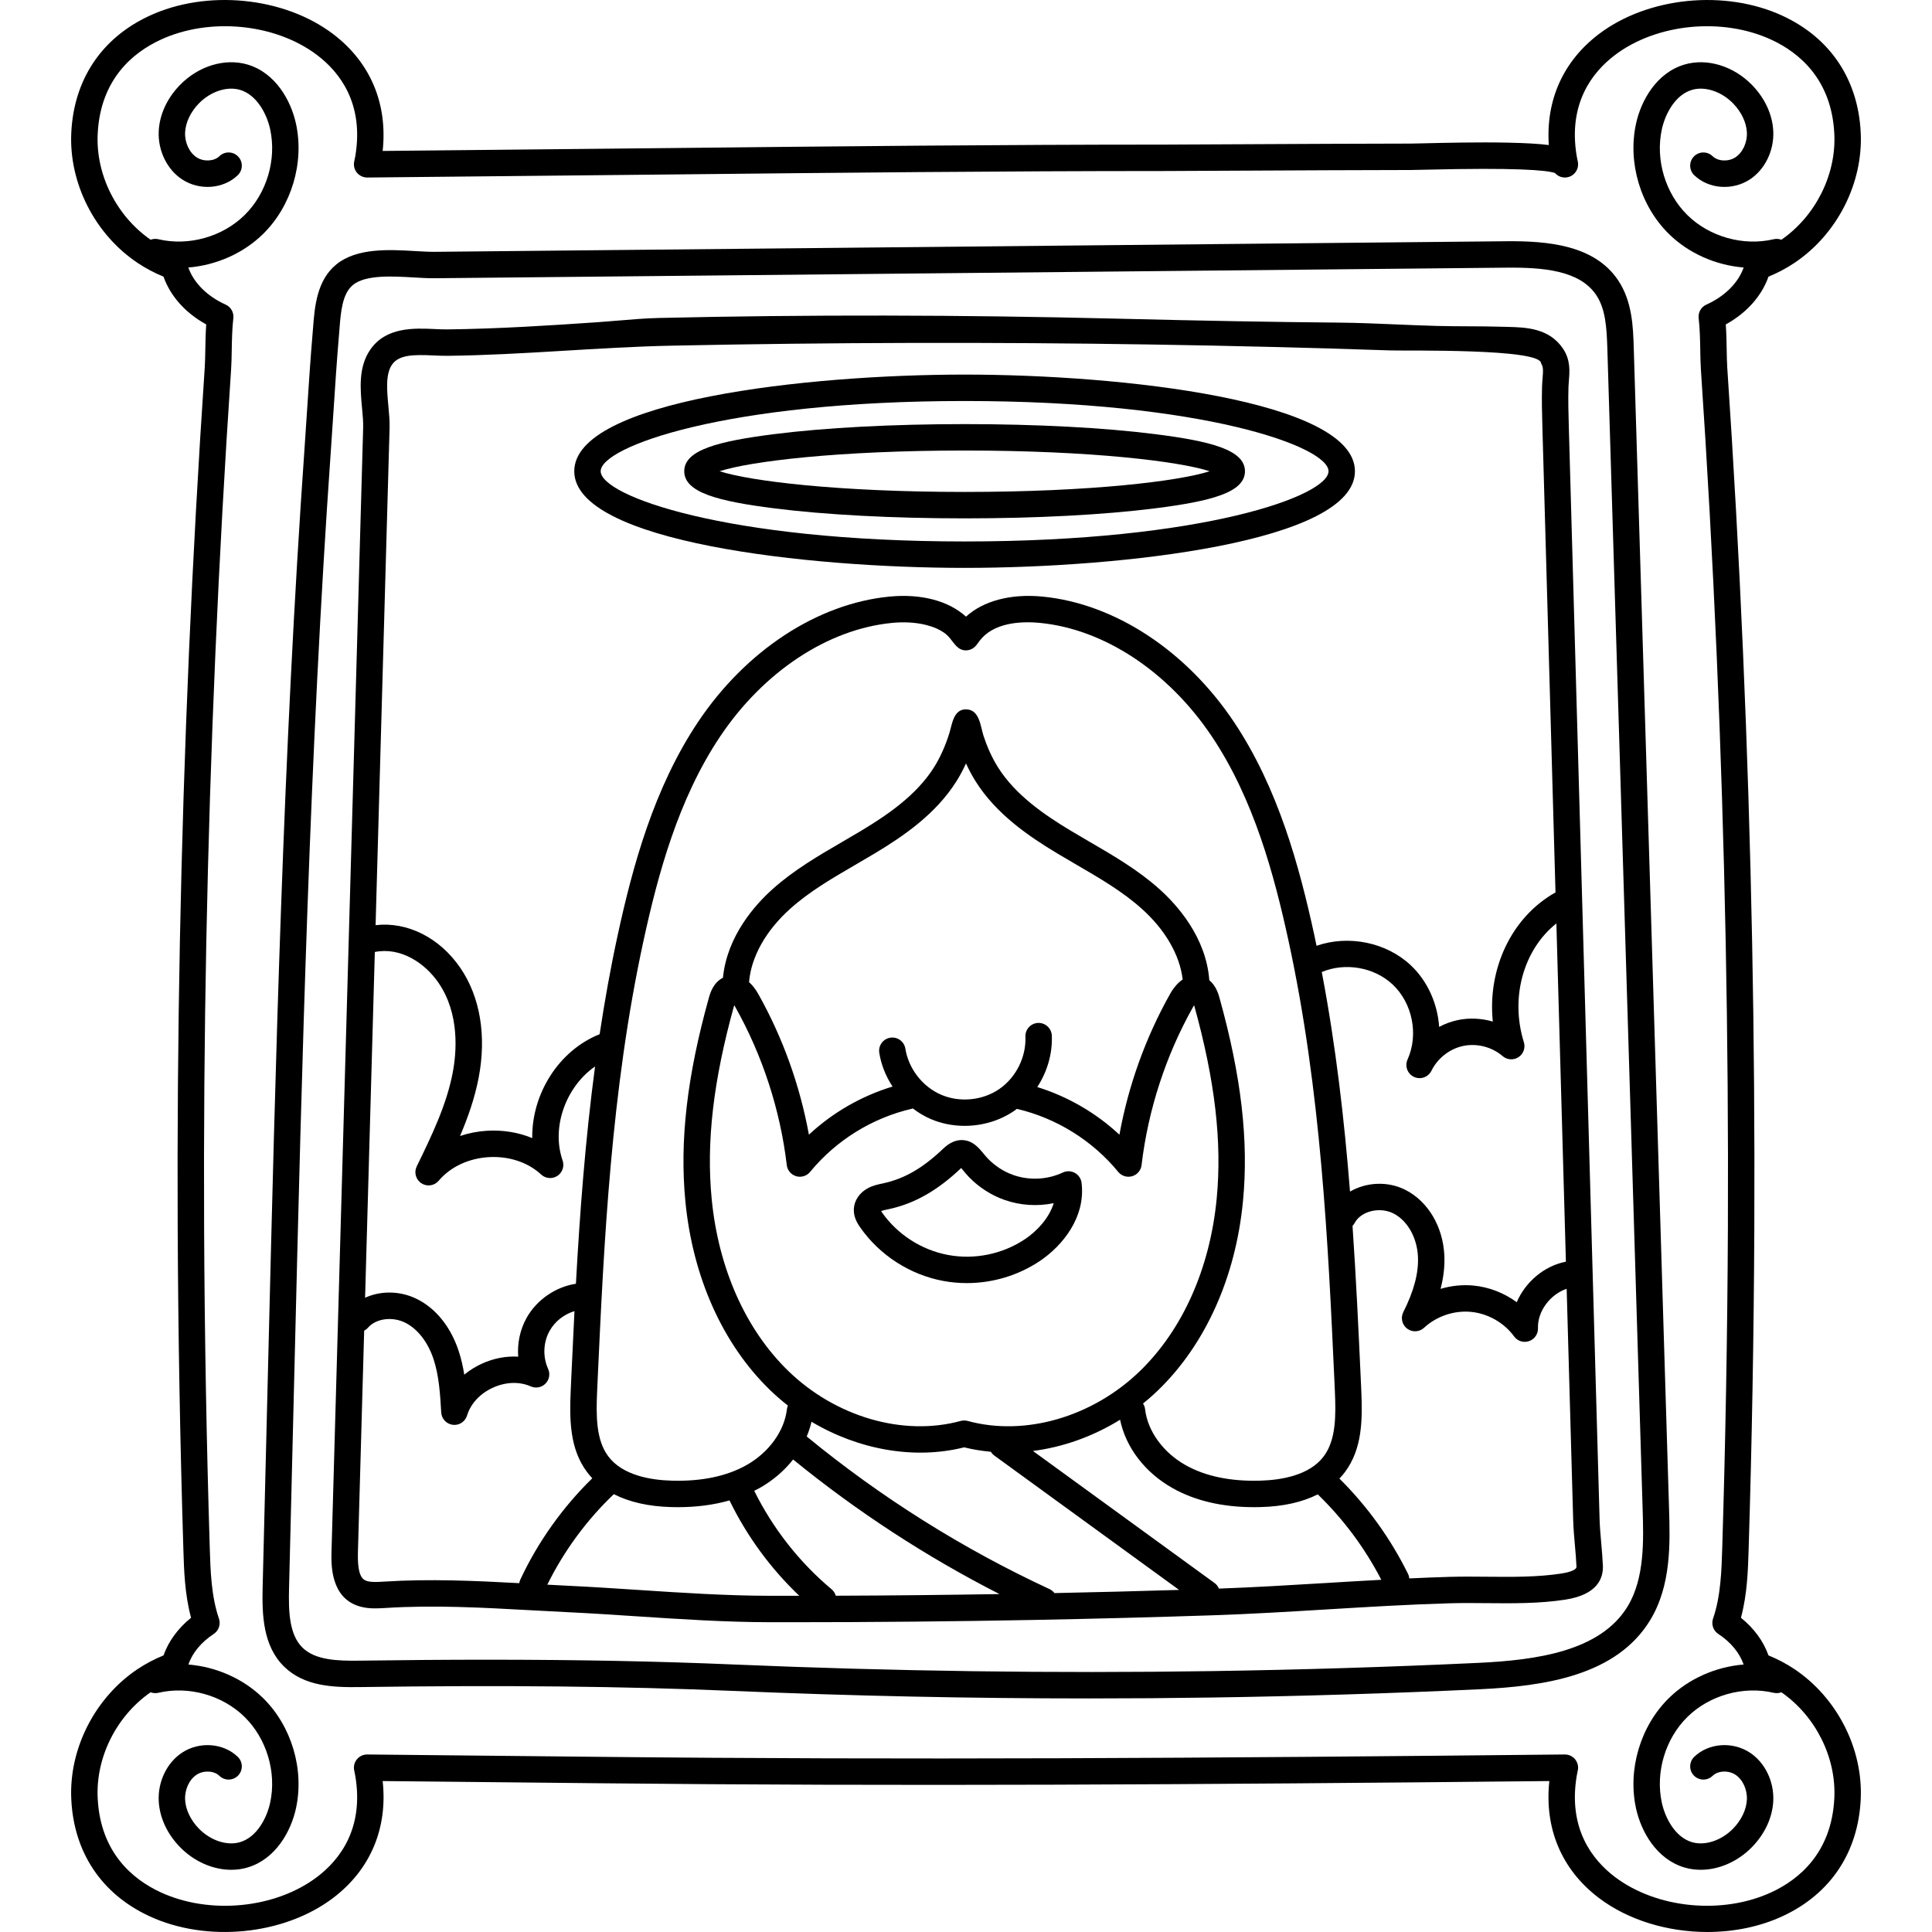<svg id="Capa_1" enable-background="new 0 0 512 512" height="512" viewBox="0 0 512 512" width="512" xmlns="http://www.w3.org/2000/svg"><g><g><path d="m284.846 310.832c-.984-.543-2.166-.583-3.18-.105-4.084 1.914-8.865 2.157-13.119.666-2.512-.88-4.846-2.385-6.751-4.353-.374-.387-.734-.824-1.114-1.286-1.267-1.538-2.842-3.453-5.498-3.613-1.81-.109-3.523.642-5.256 2.294-5.348 5.102-10.217 7.921-15.785 9.14-.001 0-.001 0-.001 0l-.413.089c-1.072.228-2.406.511-3.703 1.203-2.222 1.186-3.625 3.239-3.751 5.495-.128 2.312 1.143 4.133 1.687 4.911 5.143 7.362 13.155 12.532 21.983 14.183 2.073.388 4.173.578 6.271.578 6.837 0 13.645-2.025 19.351-5.854 6.077-4.079 12.173-11.661 11.059-20.712-.136-1.113-.798-2.093-1.78-2.636zm-13.18 17.535c-5.946 3.991-13.396 5.527-20.434 4.207-7.039-1.317-13.429-5.44-17.53-11.309-.082-.118-.149-.219-.205-.305.428-.181 1.041-.312 1.686-.448l.456-.098c6.785-1.485 12.85-4.941 19.081-10.875.188.217.386.458.556.665.431.523.919 1.116 1.489 1.705 2.658 2.746 5.932 4.853 9.466 6.091 4.174 1.462 8.709 1.736 13.016.851-1.235 4.028-4.526 7.466-7.581 9.516z"/><path d="m255.629 150.494c41.581 0 103.444-6.821 103.444-25.612s-61.863-25.613-103.444-25.613c-41.582 0-103.443 6.821-103.443 25.612s61.861 25.613 103.443 25.613zm0-44.224c63.32 0 96.443 12.116 96.443 18.611s-33.123 18.611-96.443 18.611c-63.319 0-96.442-12.116-96.442-18.611s33.123-18.611 96.442-18.611z"/><path d="m205.128 134.711c13.514 1.716 31.448 2.661 50.501 2.661s36.988-.945 50.501-2.661c14.691-1.865 23.796-4.16 23.796-9.829s-9.105-7.964-23.796-9.829c-13.513-1.716-31.448-2.661-50.501-2.661s-36.987.945-50.501 2.661c-14.69 1.866-23.795 4.16-23.795 9.829s9.105 7.963 23.795 9.829zm50.501-15.318c33.557 0 56.845 2.87 64.934 5.489-8.088 2.619-31.377 5.489-64.934 5.489s-56.845-2.87-64.933-5.489c8.088-2.619 31.376-5.489 64.933-5.489z"/><path d="m424.348 408.983c-.189-2.131-.384-4.334-.443-6.441l-6.561-232.968c-.531-18.781-1.063-37.562-1.59-56.436-.098-3.487-.199-7.092-.094-10.586.019-.601.068-1.182.115-1.75.201-2.418.452-5.427-1.584-8.444-3.677-5.448-9.948-5.608-14.526-5.725l-1.054-.029c-3.177-.102-6.391-.116-9.497-.131-2.733-.013-5.559-.026-8.318-.098-3.536-.093-7.147-.247-10.638-.396-5.073-.216-10.319-.439-15.506-.485-17.386-.155-35.963-.487-58.46-1.045-41.482-1.027-82.357-1.092-121.486-.189-3.671.084-7.355.397-10.917.698-1.789.152-3.578.304-5.361.426-12.863.884-26.541 1.761-39.93 1.91-.982.013-2.111-.041-3.296-.094-5.462-.252-12.948-.591-17.113 5.516-3.153 4.623-2.613 10.417-2.136 15.529.171 1.828.331 3.554.291 4.985-.704 25.219-1.417 50.437-2.13 75.656l-6.257 222.172c-.096 3.419-.352 12.502 7.592 14.696 2.359.651 4.665.505 6.699.378l.138-.009c12.738-.803 25.671-.091 38.177.597 3.266.18 6.536.36 9.815.516 6.155.293 12.447.706 18.533 1.107 11.499.756 23.388 1.538 35.106 1.559 1.97.003 3.938.005 5.913.005 21.351 0 42.938-.205 64.251-.609 15.624-.297 31.474-.708 47.112-1.223 10.169-.335 20.475-.96 30.44-1.564 10.748-.651 21.862-1.325 32.781-1.632 3.14-.087 6.427-.058 9.605-.028 6.847.064 13.921.13 20.768-.924 8.515-1.311 10.134-5.632 9.994-9.026-.084-1.978-.261-3.981-.433-5.918zm-41.589-76.408c-.391-7.545-4.3-14.13-10.203-17.187-4.757-2.464-10.491-2.104-14.789.394-1.507-19.043-3.758-38.648-7.483-58.188 6.19-2.596 13.881-1.299 18.791 3.317 5.253 4.94 6.91 13.295 3.942 19.867-.788 1.744-.029 3.798 1.703 4.61.481.226.986.333 1.485.333 1.298 0 2.544-.726 3.15-1.97 1.613-3.316 4.86-5.836 8.472-6.578 3.609-.744 7.588.295 10.379 2.707 1.182 1.022 2.9 1.137 4.208.28s1.889-2.477 1.424-3.969c-3.711-11.918-.022-24.605 8.617-31.471l2.524 89.636c-5.774 1.135-10.724 5.371-13.028 10.739-3.338-2.442-7.324-4.009-11.441-4.406-2.934-.283-5.922.033-8.748.876.818-3.136 1.147-6.117.997-8.99zm-162.385 88.59c-8.528-7.14-15.562-16.112-20.497-26.087.465-.235.938-.46 1.388-.714 3.552-2 6.572-4.602 8.918-7.584 16.915 13.789 35.258 25.751 54.689 35.665-14.424.234-28.927.388-43.38.438-.186-.648-.56-1.251-1.118-1.718zm57.774-.031c-23.07-10.705-44.711-24.314-64.361-40.45.534-1.272.959-2.578 1.266-3.909 12.51 7.453 27.29 10.088 40.461 6.782 2.316.581 4.684.957 7.078 1.177.235.389.549.739.94 1.023l48.945 35.585c-11.002.334-22.057.615-33.04.842-.333-.433-.759-.804-1.289-1.05zm-21.686-44.565c-.602-.164-1.294-.164-1.896 0-15.185 4.144-33.109-1.06-45.671-13.263-11.297-10.973-18.504-27.158-20.293-45.573-1.467-15.113.431-31.43 5.973-51.34.085.13.174.275.264.435 7.217 12.821 11.941 27.32 13.662 41.93.164 1.394 1.145 2.555 2.492 2.95 1.347.394 2.798-.053 3.69-1.138 6.88-8.38 16.489-14.332 27.055-16.762.061-.014.115-.042.175-.059 1.469 1.13 3.069 2.086 4.771 2.816 2.816 1.206 5.882 1.797 8.954 1.797 4.67 0 9.352-1.366 13.184-4.01.228-.157.445-.328.666-.494 10.488 2.458 20.022 8.385 26.858 16.712.891 1.085 2.344 1.532 3.69 1.138 1.347-.395 2.328-1.556 2.492-2.95 1.721-14.611 6.445-29.109 13.663-41.93.09-.16.178-.304.263-.434 5.542 19.91 7.44 36.227 5.973 51.339-1.789 18.414-8.996 34.599-20.293 45.573-12.562 12.202-30.489 17.41-45.672 13.263zm-3.005-169.51c.93-1.481 1.774-3.058 2.543-4.736.769 1.677 1.613 3.254 2.544 4.737 5.429 8.635 13.969 14.493 21.608 19.086 1.678 1.008 3.374 1.994 5.069 2.981 6.278 3.65 12.208 7.098 17.322 11.67 6.27 5.599 10.133 12.327 10.876 18.781-1.234.833-2.372 2.115-3.329 3.815-6.474 11.499-11.06 24.27-13.432 37.31-6.198-5.77-13.674-10.11-21.772-12.626 2.63-4.023 4.057-8.85 3.855-13.639-.082-1.931-1.718-3.426-3.645-3.35-1.932.082-3.431 1.714-3.35 3.646.228 5.366-2.482 10.804-6.902 13.855-4.422 3.051-10.469 3.654-15.403 1.539-4.937-2.115-8.669-6.91-9.508-12.214-.302-1.909-2.087-3.212-4.005-2.911-1.91.302-3.212 2.095-2.911 4.004.504 3.186 1.742 6.239 3.521 8.942-8.251 2.496-15.87 6.888-22.17 12.753-2.372-13.039-6.957-25.81-13.431-37.311-.72-1.277-1.541-2.32-2.429-3.114.533-6.665 4.45-13.68 10.948-19.483 5.112-4.571 11.042-8.018 17.32-11.669 1.696-.987 3.391-1.973 5.069-2.981 7.642-4.59 16.182-10.449 21.612-19.085zm53.554 161.269c12.485-12.127 20.435-29.855 22.383-49.918 1.557-16.029-.423-33.192-6.229-54.012-.269-.965-.909-3.178-2.686-4.622-.846-11.433-8.558-19.99-13.27-24.198-5.644-5.045-12.163-8.836-18.467-12.501-1.667-.969-3.333-1.938-4.981-2.929-6.932-4.167-14.644-9.423-19.288-16.811-1.628-2.589-2.862-5.408-3.821-8.307-.818-2.472-1.017-6.848-4.445-7.036-3.547-.195-3.862 3.92-4.644 6.386-.991 3.128-2.285 6.173-4.033 8.957-4.645 7.389-12.357 12.645-19.289 16.812-1.648.991-3.314 1.959-4.981 2.929-6.304 3.666-12.822 7.456-18.465 12.5-4.622 4.128-12.119 12.439-13.207 23.538-2.584 1.304-3.408 4.152-3.723 5.284-5.807 20.82-7.786 37.983-6.23 54.012 1.949 20.063 9.898 37.791 22.383 49.918 1.527 1.483 3.129 2.869 4.787 4.167-.123.296-.221.605-.259.939-.66 5.797-4.766 11.48-10.716 14.831-5.246 2.954-11.892 4.343-19.733 4.127-5.614-.145-13.103-1.381-16.895-6.444-3.263-4.361-3.255-10.74-2.947-17.442l.134-3.014c1.649-35.864 3.518-76.513 12.14-116.16 3.797-17.451 9.178-37.531 20.307-54.145 11.513-17.188 28.533-28.443 45.523-30.109 3.01-.295 6.141-.193 9.081.546 1.88.472 3.732 1.221 5.261 2.434 1.565 1.241 2.46 3.741 4.501 4.211 1.03.237 2.165-.035 2.974-.714.583-.489.985-1.155 1.446-1.761 3.577-4.699 10.583-5.246 16.018-4.717 16.993 1.665 34.012 12.921 45.525 30.107 11.133 16.633 16.512 36.705 20.307 54.145 8.622 39.647 10.492 80.296 12.139 116.139.038.964.083 1.919.128 2.881l.007.152c.31 6.704.316 13.083-2.945 17.442-3.794 5.065-11.283 6.301-16.903 6.446-7.841.22-14.487-1.172-19.728-4.127-5.95-3.351-10.056-9.034-10.716-14.831-.063-.551-.261-1.048-.542-1.485 1.414-1.138 2.784-2.343 4.099-3.62zm-169.683-8.799c-3.187-.192-6.512.434-9.636 1.863-1.708.781-3.272 1.764-4.656 2.91-.336-2.132-.811-4.263-1.515-6.375-2.116-6.346-6.037-11.205-11.042-13.682-4.469-2.212-9.602-2.224-13.727-.328l2.58-91.631c6.826-1.372 13.279 2.906 16.884 8.176 5.662 8.273 4.779 18.5 3.748 23.86-1.658 8.63-5.659 16.844-9.529 24.788-.774 1.587-.243 3.501 1.236 4.466.587.383 1.251.568 1.91.568 1 0 1.988-.427 2.674-1.24 3.086-3.649 7.915-5.927 13.249-6.25 5.343-.317 10.402 1.357 13.906 4.606 1.177 1.093 2.948 1.243 4.294.365 1.346-.879 1.92-2.56 1.394-4.078-3.077-8.872.936-19.605 8.598-24.924-2.61 19.618-4.049 39.022-5.071 57.581-5.428.842-10.407 4.277-13.085 9.076-1.73 3.097-2.474 6.713-2.212 10.249zm-36.217-170.444c.713-25.22 1.427-50.439 2.131-75.659.052-1.854-.129-3.785-.319-5.83-.385-4.127-.782-8.395.949-10.934 1.824-2.674 5.714-2.71 11.009-2.467 1.229.056 2.499.111 3.694.101 19.987-.223 39.642-2.285 59.625-2.694 21.152-.433 42.308-.674 63.464-.725 42.313-.101 84.627.564 126.915 1.993 4.065.137 39.807-.554 39.807 3.404.631.934.578 1.94.411 3.947-.057.687-.114 1.391-.136 2.119-.112 3.698-.008 7.406.095 11.085.526 18.783 1.057 37.564 1.587 56.346l1.879 66.734c-11.619 6.496-18.048 20.193-16.616 34.223-2.982-.865-6.165-1.034-9.189-.414-1.75.359-3.445.984-5.028 1.827-.42-6.122-3.036-12.115-7.52-16.332-6.527-6.137-16.56-8.082-24.978-5.163-.196-.935-.377-1.871-.58-2.805-3.934-18.084-9.545-38.944-21.33-56.552-12.667-18.909-31.605-31.313-50.661-33.18-8.464-.828-15.72 1.129-20.323 5.308-4.604-4.177-11.856-6.133-20.321-5.308-19.054 1.867-37.992 14.271-50.659 33.18-11.781 17.59-17.394 38.458-21.33 56.553-1.899 8.73-3.458 17.494-4.778 26.237-10.933 4.355-18.037 15.948-17.859 27.529-3.665-1.51-7.773-2.196-11.97-1.943-2.483.15-4.894.623-7.165 1.387 2.097-4.923 3.889-10.022 4.925-15.409 2.134-11.103.414-21.45-4.845-29.135-5.554-8.115-14.157-12.304-22.463-11.328zm.734 230.051-.139.009c-1.628.103-3.167.199-4.393-.139-1.379-.381-2.631-1.584-2.457-7.751l1.65-58.613c.377-.197.727-.46 1.023-.8 2.109-2.431 6.434-3.01 9.844-1.322 3.272 1.619 6.008 5.126 7.506 9.623 1.477 4.426 1.768 9.383 2.049 14.176.1 1.694 1.399 3.072 3.083 3.271.139.017.276.024.413.024 1.525 0 2.897-.996 3.348-2.485.949-3.132 3.439-5.818 6.832-7.371 3.392-1.553 7.053-1.681 10.044-.351 1.33.591 2.888.297 3.912-.738s1.299-2.596.693-3.919c-1.45-3.165-1.298-7.019.4-10.059 1.402-2.512 3.836-4.401 6.586-5.228-.305 6.005-.58 11.921-.845 17.702l-.134 3.016c-.37 8.025-.318 15.744 4.336 21.962.421.562.884 1.093 1.369 1.606-7.869 7.699-14.449 16.932-19.085 26.888-.139.298-.216.607-.267.917-11.698-.634-23.727-1.177-35.768-.418zm102.083 3.765c-11.493-.021-23.269-.795-34.658-1.544-6.117-.402-12.442-.818-18.661-1.113-1.86-.088-3.712-.193-5.567-.292 4.391-8.907 10.439-17.141 17.628-23.984 4.096 2.098 9.226 3.268 15.238 3.423.592.017 1.178.024 1.759.024 4.962 0 9.52-.61 13.657-1.79 4.581 9.428 10.888 18.044 18.486 25.27-2.627 0-5.262.01-7.882.006zm147.28-3.377c-9.243.56-18.775 1.129-28.184 1.473-.238-.574-.622-1.095-1.161-1.487l-48.124-34.988c7.99-1.018 15.932-3.848 23.094-8.279 1.509 7.328 6.58 13.998 13.902 18.121 5.949 3.354 13.208 5.051 21.593 5.051.58 0 1.167-.008 1.759-.024 5.962-.154 11.057-1.304 15.137-3.368 6.815 6.608 12.467 14.207 16.837 22.639-4.994.268-9.964.565-14.853.862zm62.512-2.516c-6.285.968-13.074.904-19.637.843-3.246-.031-6.597-.062-9.868.03-3.57.1-7.152.248-10.734.412-.043-.397-.142-.793-.329-1.172-4.649-9.422-10.77-17.908-18.195-25.289.515-.539 1.004-1.098 1.448-1.691 4.651-6.217 4.704-13.935 4.334-21.962l-.007-.153c-.044-.947-.088-1.887-.127-2.855-.593-12.901-1.22-26.423-2.172-40.3.213-.226.408-.472.56-.76 1.673-3.175 6.697-4.392 10.344-2.506 3.648 1.889 6.172 6.337 6.431 11.332.224 4.329-1.045 9.167-3.879 14.79-.763 1.513-.333 3.355 1.022 4.374 1.356 1.019 3.244.921 4.485-.232 3.306-3.068 7.95-4.64 12.445-4.21 4.488.432 8.754 2.864 11.412 6.505.673.922 1.733 1.437 2.828 1.437.381 0 .767-.063 1.143-.192 1.452-.502 2.409-1.894 2.355-3.431-.158-4.515 3.305-8.995 7.603-10.436l1.723 61.197c.066 2.319.271 4.629.469 6.863.172 1.942.335 3.776.41 5.59.044 1.067-2.827 1.625-4.064 1.816z"/><path d="m475.494 442.299c-.004-.003-.009-.006-.013-.009-2.116-1.4-4.404-2.606-6.819-3.597-1.324-3.751-3.843-7.19-7.296-9.968 1.68-6.201 1.876-12.718 2.037-18.077.874-28.238 1.381-56.888 1.509-85.157.221-50.493-.786-101.847-2.993-152.633-1.084-25.061-2.49-50.436-4.175-75.415-.094-1.401-.122-3.032-.153-4.76-.036-2.091-.077-4.387-.242-6.705 5.509-3.036 9.507-7.506 11.316-12.661 2.425-.995 4.716-2.207 6.827-3.615 11.363-7.58 18.278-21.153 17.616-34.576-.687-14.05-8.013-25.025-20.629-30.904-15.245-7.104-35.764-5.073-48.791 4.828-9.437 7.173-14.052 17.499-13.235 29.388-2.644-.342-6.132-.531-10.712-.633-8.039-.179-17.36.051-22.37.174-1.664.041-2.885.071-3.471.072-14.576.02-29.394.095-43.723.167-7.314.037-14.626.074-21.925.104-43.09 0-86.887.457-129.242.898l-77.601.781c1.348-12.546-3.249-23.466-13.098-30.952-13.027-9.902-33.545-11.932-48.79-4.828-12.616 5.879-19.942 16.854-20.629 30.903-.662 13.425 6.253 26.998 17.617 34.578 2.111 1.407 4.401 2.619 6.826 3.614 1.809 5.156 5.807 9.625 11.316 12.661-.165 2.318-.206 4.614-.242 6.705-.031 1.728-.06 3.359-.153 4.758-1.686 24.982-3.091 50.356-4.175 75.417-2.206 50.786-3.213 102.14-2.993 152.634.128 28.268.635 56.919 1.509 85.154.161 5.362.357 11.879 2.037 18.08-3.453 2.779-5.972 6.218-7.296 9.968-2.416.99-4.706 2.198-6.832 3.605-11.362 7.592-18.276 21.165-17.614 34.575.687 14.051 8.013 25.026 20.631 30.905 15.244 7.103 35.766 5.074 48.792-4.828 9.864-7.498 14.457-18.441 13.096-30.953l56.76.577c79.935.838 158.905.382 252.42-.577-1.352 12.545 3.244 23.466 13.093 30.952 7.817 5.942 18.331 9.049 28.786 9.049 6.968 0 13.909-1.381 20.006-4.221 12.618-5.879 19.944-16.855 20.631-30.903.663-13.411-6.251-26.983-17.613-34.575zm10.621 34.233c-.709 14.521-9.415 21.556-16.594 24.901-13.026 6.071-30.522 4.364-41.599-4.055-5.885-4.473-12.412-12.734-10.076-26.756.054-.368.135-.73.213-1.09l.075-.35c.221-1.039-.043-2.122-.716-2.943-.665-.812-1.659-1.283-2.708-1.283-.012 0-.024 0-.036 0-95.295.987-175.371 1.471-256.428.619l-60.918-.619c-1.079-.009-2.072.461-2.745 1.283-.673.821-.937 1.904-.716 2.943l.075.35c.078.361.159.722.224 1.159 2.326 13.953-4.202 22.215-10.087 26.688-11.075 8.419-28.569 10.126-41.599 4.055-7.179-3.345-15.885-10.38-16.594-24.903-.535-10.814 4.965-21.758 14.023-28.06.633.242 1.342.305 2.051.139 8.017-1.887 16.989.623 22.858 6.398 5.871 5.775 8.529 14.706 6.771 22.751-.866 3.972-3.473 9.086-7.965 10.427-3.448 1.03-7.838-.418-10.93-3.597-2.195-2.258-3.521-5.06-3.64-7.689-.12-2.671 1.11-5.321 3.061-6.594 1.855-1.208 4.611-1.07 6.025.305 1.384 1.348 3.601 1.319 4.95-.067 1.348-1.385 1.318-3.602-.068-4.95-3.774-3.673-10.108-4.167-14.732-1.151-4.016 2.62-6.462 7.634-6.229 12.772.197 4.381 2.191 8.733 5.613 12.254 3.78 3.887 8.795 6.046 13.617 6.046 1.477 0 2.936-.203 4.336-.62 7.404-2.21 11.469-9.53 12.803-15.643 2.258-10.338-1.157-21.814-8.701-29.236-5.255-5.17-12.446-8.297-19.807-8.903 1.061-3.082 3.403-5.929 6.714-8.105 1.34-.88 1.91-2.558 1.385-4.072-2.045-5.902-2.256-12.888-2.425-18.505-.871-28.176-1.378-56.764-1.505-84.971-.221-50.383.784-101.624 2.987-152.3 1.081-25.006 2.483-50.323 4.166-75.251.105-1.572.136-3.288.167-5.103.05-2.802.101-5.699.425-8.487.177-1.518-.652-2.975-2.046-3.599-4.876-2.183-8.484-5.802-9.874-9.827 7.363-.604 14.558-3.731 19.814-8.902 7.543-7.422 10.959-18.897 8.701-29.236-1.335-6.113-5.399-13.433-12.804-15.642-5.972-1.782-13.018.348-17.953 5.426-3.422 3.521-5.416 7.872-5.613 12.253-.232 5.139 2.213 10.153 6.229 12.772 4.623 3.017 10.957 2.522 14.732-1.151 1.386-1.348 1.416-3.564.068-4.95-1.349-1.386-3.566-1.415-4.95-.067-1.414 1.374-4.173 1.513-6.025.305-1.951-1.273-3.181-3.923-3.061-6.594.119-2.629 1.445-5.431 3.639-7.689 3.093-3.18 7.488-4.626 10.931-3.597 4.492 1.341 7.099 6.455 7.966 10.427 1.756 8.046-.902 16.976-6.772 22.751-5.87 5.776-14.843 8.285-22.858 6.398-.708-.166-1.416-.105-2.047.135-9.065-6.3-14.561-17.241-14.027-28.065.709-14.52 9.414-21.555 16.593-24.9 13.023-6.071 30.519-4.365 41.596 4.055 5.887 4.474 12.416 12.739 10.09 26.696-.084.505-.191 1-.296 1.485-.225 1.04.035 2.126.708 2.951s1.732 1.299 2.747 1.289l81.758-.823c42.337-.442 86.115-.898 129.184-.898 7.315-.03 14.63-.067 21.946-.104 14.323-.072 29.134-.147 43.698-.167.613-.001 1.892-.032 3.634-.075 24.244-.595 32.253.104 34.525.865.81.93 2.085 1.403 3.381 1.122 1.889-.409 3.088-2.272 2.68-4.161 0 0 0-.001 0-.002-.001-.004-.003-.009-.004-.014-.104-.479-.209-.968-.292-1.465-2.326-13.96 4.204-22.224 10.09-26.698 11.078-8.42 28.571-10.126 41.596-4.055 7.179 3.345 15.884 10.38 16.593 24.901.534 10.823-4.962 21.765-14.027 28.064-.631-.24-1.339-.301-2.048-.135-8.011 1.886-16.987-.622-22.859-6.398-5.87-5.775-8.528-14.706-6.771-22.751.866-3.972 3.473-9.086 7.965-10.427 3.448-1.031 7.838.418 10.93 3.597 2.195 2.258 3.521 5.06 3.64 7.689.12 2.671-1.109 5.321-3.061 6.594-1.855 1.208-4.61 1.069-6.025-.305-1.383-1.348-3.6-1.319-4.95.067-1.348 1.385-1.318 3.602.068 4.95 3.775 3.674 10.109 4.168 14.732 1.151 4.016-2.62 6.462-7.633 6.229-12.772-.197-4.381-2.191-8.733-5.613-12.254-4.937-5.077-11.982-7.206-17.953-5.426-7.404 2.21-11.469 9.529-12.803 15.642-2.258 10.339 1.157 21.814 8.701 29.236 5.258 5.172 12.451 8.299 19.815 8.902-1.389 4.024-4.997 7.644-9.874 9.827-1.394.624-2.223 2.081-2.046 3.599.324 2.788.375 5.685.425 8.487.031 1.816.062 3.531.167 5.106 1.683 24.926 3.084 50.243 4.166 75.249 2.202 50.676 3.207 101.916 2.987 152.299-.127 28.207-.634 56.795-1.505 84.974-.169 5.614-.38 12.6-2.425 18.502-.525 1.514.045 3.192 1.385 4.072 3.311 2.176 5.653 5.023 6.714 8.105-7.361.605-14.552 3.732-19.809 8.902-7.543 7.421-10.959 18.897-8.702 29.236 1.335 6.113 5.399 13.433 12.804 15.643 1.4.418 2.859.62 4.336.62 4.822 0 9.838-2.16 13.617-6.046 3.422-3.52 5.416-7.872 5.613-12.253.232-5.139-2.213-10.152-6.229-12.772-4.624-3.018-10.958-2.523-14.732 1.151-1.386 1.348-1.416 3.565-.068 4.95 1.35 1.386 3.567 1.416 4.95.067 1.415-1.375 4.173-1.513 6.025-.305 1.952 1.273 3.181 3.923 3.061 6.594-.119 2.629-1.445 5.431-3.64 7.689-3.092 3.18-7.487 4.625-10.93 3.597-4.492-1.34-7.099-6.455-7.966-10.427-1.756-8.046.901-16.976 6.772-22.751 5.87-5.774 14.84-8.286 22.859-6.398.711.166 1.42.104 2.052-.138 9.064 6.31 14.559 17.249 14.025 28.06z"/><path d="m442.317 399.841-9.351-307.578c-.168-5.534-.378-12.42-4.188-18.05-6.261-9.256-18.52-10.398-29.676-10.282l-283.956 2.803c-1.469.013-3.238-.089-5.116-.199-6.863-.4-15.403-.899-20.868 3.511-5.217 4.209-5.77 11.334-6.174 16.537-.038.492-.076.974-.116 1.443-.593 6.916-1.052 13.945-1.495 20.743-.223 3.408-.444 6.816-.684 10.22-5.668 80.659-7.677 162.644-9.62 241.93l-1.471 59.823c-.178 7.284.104 15.512 5.736 20.971 5.312 5.15 12.789 5.484 19.995 5.379 38.432-.544 69.867-.221 98.925 1.014 31.25 1.328 62.83 1.995 94.266 1.995 10.864 0 21.717-.08 32.525-.24 23.56-.348 47.443-1.084 70.984-2.187 17.387-.815 36.367-3.633 45.298-18.344 5.603-9.228 5.261-20.462 4.986-29.489zm-10.969 25.856c-7.226 11.904-24.093 14.255-39.641 14.984-23.466 1.1-47.274 1.833-70.76 2.181-41.952.62-84.475.031-126.391-1.75-20.116-.854-41.352-1.274-65.236-1.274-10.776 0-22.094.085-34.086.255-5.735.078-11.628-.115-15.024-3.406-3.601-3.49-3.757-9.705-3.609-15.772l.894-36.333.577-23.49c1.941-79.207 3.948-161.112 9.604-241.611.24-3.416.463-6.835.687-10.255.442-6.763.898-13.756 1.485-20.601.042-.488.081-.989.12-1.5.339-4.367.723-9.317 3.589-11.629 3.361-2.71 10.407-2.299 16.064-1.971 2.002.117 3.899.23 5.593.211l283.956-2.803c9.766-.096 19.415.71 23.81 7.205 2.475 3.658 2.809 8.452 2.989 14.34l9.351 307.577c.246 8.102.553 18.187-3.972 25.642z"/></g></g></svg>